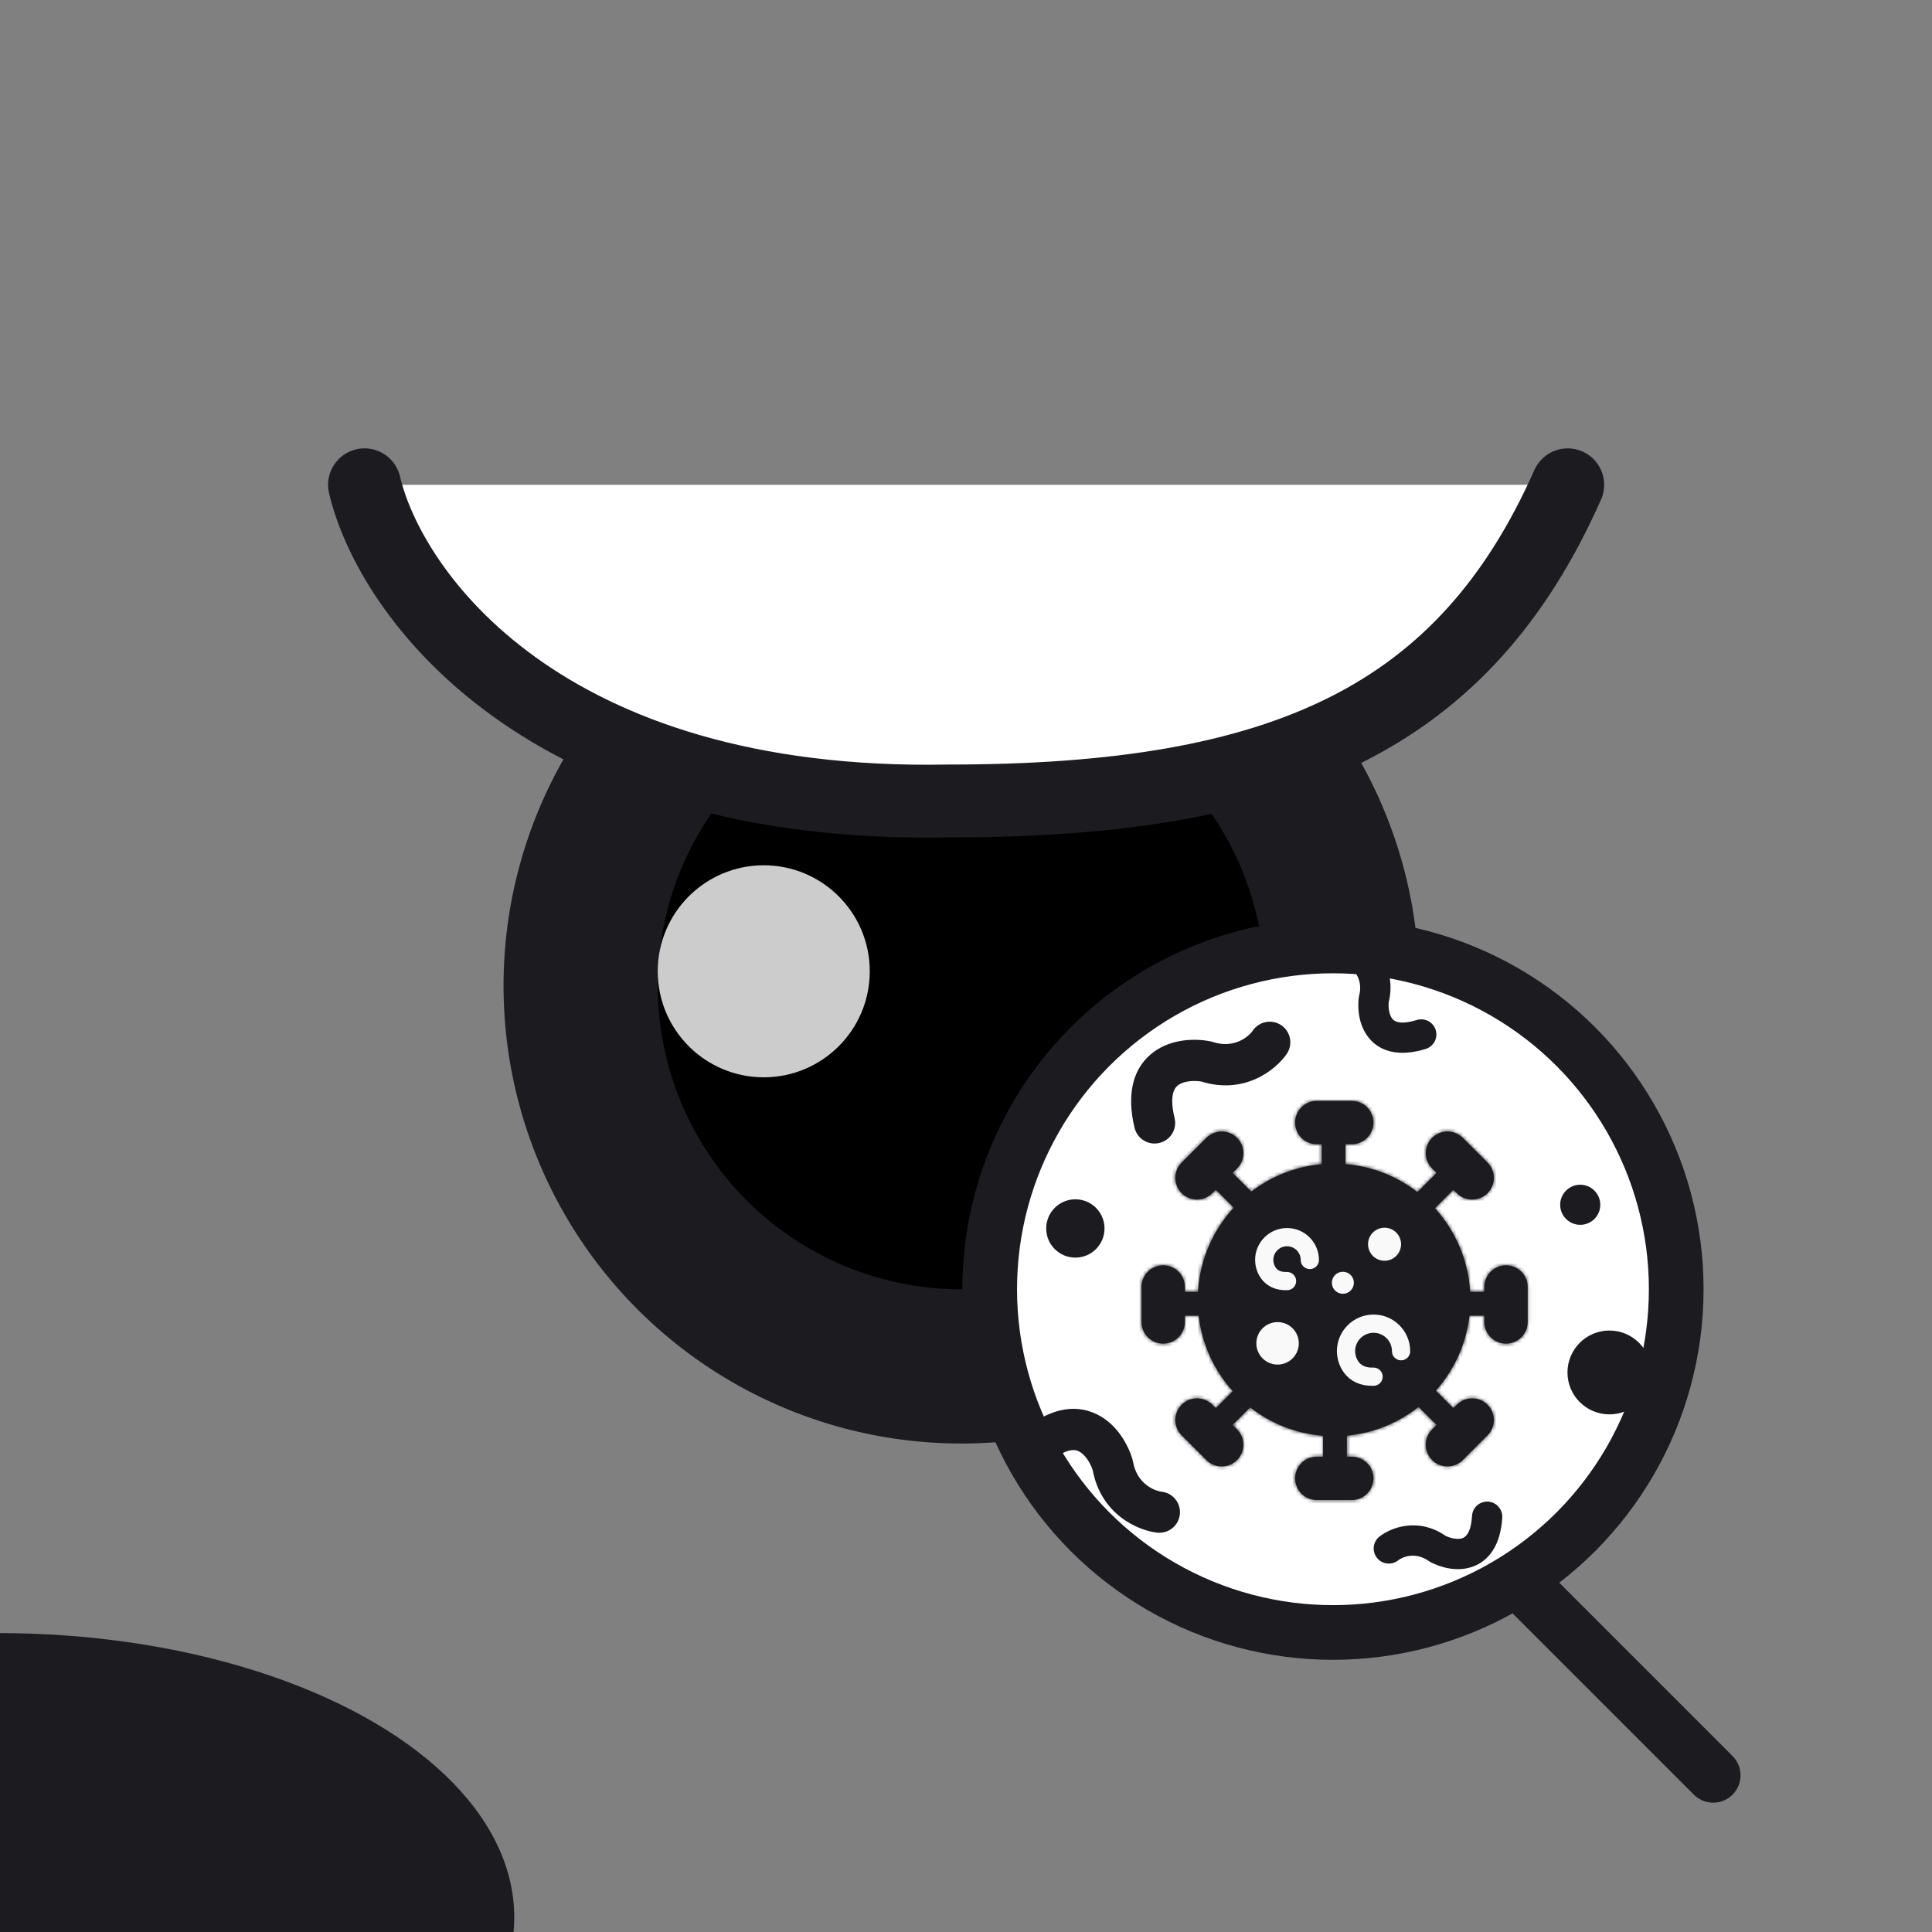 <svg width="530" height="530" viewBox="0 0 530 530" fill="none" xmlns="http://www.w3.org/2000/svg">
<rect x="0" y="0" width="530" height="530" fill="#808080" stroke="none"/>
<g clip-path="url(#clip0_226_9667)">
<circle cx="263.718" cy="270.418" r="125.583" fill="#1C1B1F"/>
<circle cx="263.718" cy="270.419" r="83.282" fill="black"/>
<circle opacity="0.8" cx="209.519" cy="266.452" r="29.082" fill="white"/>
<path d="M260.43 219.73C148.918 221.926 107.013 162.825 100 133H430.064C401.792 196.675 352.479 219.73 260.43 219.73Z" fill="white"/>
<path d="M100 133C107.013 162.825 148.918 221.926 260.43 219.73C352.479 219.73 401.792 196.675 430.064 133" stroke="#1C1B1F" stroke-width="20" stroke-linecap="round"/>
<ellipse cx="-0.375" cy="525.941" rx="141.448" ry="77.941" fill="#1C1B1F"/>
<path d="M469.975 487.022L417.161 434.208" stroke="#1C1B1F" stroke-width="15" stroke-linecap="round"/>
<circle cx="365.667" cy="353.667" r="94.167" fill="white" stroke="#1C1B1F" stroke-width="15"/>
<mask id="path-9-inside-1_226_9667" fill="white">
<path fill-rule="evenodd" clip-rule="evenodd" d="M361.234 302C357.95 302 355.288 304.662 355.288 307.946C355.288 311.229 357.95 313.891 361.234 313.891H362.577V319.366C355.348 320.016 348.713 322.724 343.26 326.899C343.225 326.861 343.19 326.823 343.153 326.786L338.135 321.768L339.355 320.548C341.677 318.226 341.677 314.462 339.355 312.14C337.034 309.818 333.269 309.818 330.947 312.14L324.166 318.921C321.844 321.243 321.844 325.007 324.166 327.329C326.488 329.651 330.253 329.651 332.575 327.329L333.524 326.379L338.444 331.299C332.784 337.452 329.161 345.508 328.643 354.398H325.038V353.056C325.038 349.772 322.376 347.11 319.092 347.11C315.808 347.11 313.146 349.772 313.146 353.056L313.146 362.645C313.146 365.929 315.808 368.591 319.092 368.591C322.376 368.591 325.038 365.929 325.038 362.645V360.919H328.824C329.734 368.841 333.119 376.01 338.187 381.633L333.524 386.296L332.575 385.347C330.253 383.026 326.488 383.025 324.166 385.347C321.844 387.669 321.844 391.434 324.166 393.756L330.947 400.537C333.269 402.858 337.034 402.858 339.355 400.537C341.677 398.215 341.677 394.45 339.355 392.128L338.135 390.907L342.959 386.083C348.563 390.464 355.449 393.283 362.96 393.881L362.96 399.607H361.234C357.95 399.607 355.288 402.269 355.288 405.553C355.288 408.836 357.95 411.498 361.234 411.498H370.824C374.107 411.498 376.769 408.836 376.769 405.553C376.769 402.269 374.107 399.607 370.824 399.607H369.481V393.838C376.87 393.151 383.636 390.313 389.146 385.956L394.096 390.907L392.875 392.127C390.554 394.449 390.554 398.213 392.875 400.535C395.197 402.857 398.962 402.857 401.284 400.535L408.065 393.754C410.387 391.432 410.387 387.668 408.065 385.346C405.743 383.024 401.978 383.024 399.656 385.346L398.707 386.296L393.893 381.482C398.885 375.882 402.218 368.771 403.12 360.92H407.193V362.647C407.193 365.93 409.855 368.592 413.139 368.592C416.423 368.592 419.084 365.93 419.084 362.647V353.057C419.084 349.773 416.423 347.111 413.139 347.111C409.855 347.111 407.193 349.773 407.193 353.057V354.399H403.301C402.788 345.581 399.218 337.583 393.637 331.448L393.659 331.426L393.689 331.397L398.707 326.379L399.656 327.329C401.978 329.65 405.743 329.65 408.065 327.329C410.387 325.007 410.387 321.242 408.065 318.92L401.284 312.139C398.962 309.817 395.197 309.817 392.875 312.139C390.554 314.461 390.554 318.226 392.875 320.548L394.096 321.768L389.078 326.786C388.999 326.865 388.925 326.947 388.856 327.031C383.304 322.729 376.507 319.956 369.098 319.342V313.891H370.823C374.107 313.891 376.769 311.229 376.769 307.946C376.769 304.662 374.107 302 370.823 302H361.234Z"/>
</mask>
<path fill-rule="evenodd" clip-rule="evenodd" d="M361.234 302C357.95 302 355.288 304.662 355.288 307.946C355.288 311.229 357.95 313.891 361.234 313.891H362.577V319.366C355.348 320.016 348.713 322.724 343.26 326.899C343.225 326.861 343.19 326.823 343.153 326.786L338.135 321.768L339.355 320.548C341.677 318.226 341.677 314.462 339.355 312.14C337.034 309.818 333.269 309.818 330.947 312.14L324.166 318.921C321.844 321.243 321.844 325.007 324.166 327.329C326.488 329.651 330.253 329.651 332.575 327.329L333.524 326.379L338.444 331.299C332.784 337.452 329.161 345.508 328.643 354.398H325.038V353.056C325.038 349.772 322.376 347.11 319.092 347.11C315.808 347.11 313.146 349.772 313.146 353.056L313.146 362.645C313.146 365.929 315.808 368.591 319.092 368.591C322.376 368.591 325.038 365.929 325.038 362.645V360.919H328.824C329.734 368.841 333.119 376.01 338.187 381.633L333.524 386.296L332.575 385.347C330.253 383.026 326.488 383.025 324.166 385.347C321.844 387.669 321.844 391.434 324.166 393.756L330.947 400.537C333.269 402.858 337.034 402.858 339.355 400.537C341.677 398.215 341.677 394.45 339.355 392.128L338.135 390.907L342.959 386.083C348.563 390.464 355.449 393.283 362.96 393.881L362.96 399.607H361.234C357.95 399.607 355.288 402.269 355.288 405.553C355.288 408.836 357.95 411.498 361.234 411.498H370.824C374.107 411.498 376.769 408.836 376.769 405.553C376.769 402.269 374.107 399.607 370.824 399.607H369.481V393.838C376.87 393.151 383.636 390.313 389.146 385.956L394.096 390.907L392.875 392.127C390.554 394.449 390.554 398.213 392.875 400.535C395.197 402.857 398.962 402.857 401.284 400.535L408.065 393.754C410.387 391.432 410.387 387.668 408.065 385.346C405.743 383.024 401.978 383.024 399.656 385.346L398.707 386.296L393.893 381.482C398.885 375.882 402.218 368.771 403.12 360.92H407.193V362.647C407.193 365.93 409.855 368.592 413.139 368.592C416.423 368.592 419.084 365.93 419.084 362.647V353.057C419.084 349.773 416.423 347.111 413.139 347.111C409.855 347.111 407.193 349.773 407.193 353.057V354.399H403.301C402.788 345.581 399.218 337.583 393.637 331.448L393.659 331.426L393.689 331.397L398.707 326.379L399.656 327.329C401.978 329.65 405.743 329.65 408.065 327.329C410.387 325.007 410.387 321.242 408.065 318.92L401.284 312.139C398.962 309.817 395.197 309.817 392.875 312.139C390.554 314.461 390.554 318.226 392.875 320.548L394.096 321.768L389.078 326.786C388.999 326.865 388.925 326.947 388.856 327.031C383.304 322.729 376.507 319.956 369.098 319.342V313.891H370.823C374.107 313.891 376.769 311.229 376.769 307.946C376.769 304.662 374.107 302 370.823 302H361.234Z" fill="#1C1B1F"/>
<path d="M362.577 313.891H377.577V298.891H362.577V313.891ZM362.577 319.366L363.921 334.305L377.577 333.076V319.366H362.577ZM343.26 326.899L332.168 336.996L341.441 347.183L352.379 338.809L343.26 326.899ZM343.153 326.786L332.546 337.393L332.546 337.393L343.153 326.786ZM338.135 321.768L327.528 311.162L316.922 321.768L327.528 332.375L338.135 321.768ZM339.355 320.548L349.962 331.155L349.962 331.155L339.355 320.548ZM330.947 312.14L341.554 322.746L330.947 312.14ZM324.166 318.921L313.56 308.314L313.56 308.314L324.166 318.921ZM333.524 326.379L344.131 315.773L333.524 305.166L322.917 315.773L333.524 326.379ZM338.444 331.299L349.484 341.454L359.223 330.866L349.05 320.693L338.444 331.299ZM328.643 354.398V369.398H342.794L343.617 355.27L328.643 354.398ZM325.038 354.398H310.038V369.398H325.038V354.398ZM313.146 353.056H328.146H313.146ZM313.146 362.645H298.146H313.146ZM325.038 360.919V345.919H310.038V360.919H325.038ZM328.824 360.919L343.726 359.208L342.201 345.919H328.824V360.919ZM338.187 381.633L348.794 392.24L358.864 382.17L349.329 371.591L338.187 381.633ZM333.524 386.296L322.917 396.903L333.524 407.51L344.13 396.903L333.524 386.296ZM324.166 393.756L313.56 404.362L313.56 404.362L324.166 393.756ZM330.947 400.537L341.554 389.93H341.554L330.947 400.537ZM338.135 390.907L327.528 380.301L316.921 390.907L327.528 401.514L338.135 390.907ZM342.959 386.083L352.198 374.266L341.74 366.089L332.353 375.476L342.959 386.083ZM362.96 393.881L377.96 393.881L377.96 380.029L364.152 378.929L362.96 393.881ZM362.96 399.607V414.607H377.96L377.96 399.607L362.96 399.607ZM355.288 405.553L340.288 405.553V405.553H355.288ZM376.769 405.553L361.769 405.553V405.553H376.769ZM369.481 399.607H354.481V414.607H369.481V399.607ZM369.481 393.838L368.091 378.903L354.481 380.169V393.838H369.481ZM389.146 385.956L399.752 375.35L390.313 365.911L379.842 374.19L389.146 385.956ZM394.096 390.907L404.702 401.513L415.309 390.907L404.702 380.3L394.096 390.907ZM399.656 385.346L410.263 395.953L410.263 395.953L399.656 385.346ZM398.707 386.296L388.1 396.902L398.707 407.509L409.313 396.902L398.707 386.296ZM393.893 381.482L382.696 371.5L373.27 382.072L383.286 392.088L393.893 381.482ZM403.12 360.92V345.92H389.744L388.217 359.209L403.12 360.92ZM407.193 360.92H422.193V345.92H407.193V360.92ZM407.193 354.399V369.399H422.193V354.399H407.193ZM403.301 354.399L388.327 355.271L389.15 369.399H403.301V354.399ZM393.637 331.448L383.217 320.657L372.741 330.773L382.542 341.544L393.637 331.448ZM393.659 331.426L404.078 342.217L404.139 342.159L404.199 342.099L393.659 331.426ZM393.689 331.397L404.229 342.07L404.262 342.037L404.296 342.003L393.689 331.397ZM398.707 326.379L409.314 315.772L398.707 305.166L388.1 315.772L398.707 326.379ZM399.656 327.329L410.263 316.722L410.263 316.722L399.656 327.329ZM408.065 318.92L418.671 308.314L418.671 308.314L408.065 318.92ZM401.284 312.139L390.677 322.746V322.746L401.284 312.139ZM394.096 321.768L404.703 332.375L415.309 321.768L404.703 311.161L394.096 321.768ZM389.078 326.786L378.472 316.179L378.471 316.179L389.078 326.786ZM388.856 327.031L379.668 338.888L391.223 347.842L400.472 336.522L388.856 327.031ZM369.098 319.342H354.098V333.152L367.861 334.291L369.098 319.342ZM369.098 313.891V298.891H354.098V313.891H369.098ZM370.288 307.946C370.288 312.946 366.234 317 361.234 317V287C349.666 287 340.288 296.378 340.288 307.946H370.288ZM361.234 298.891C366.234 298.891 370.288 302.945 370.288 307.946H340.288C340.288 319.514 349.666 328.891 361.234 328.891V298.891ZM362.577 298.891H361.234V328.891H362.577V298.891ZM377.577 319.366V313.891H347.577V319.366H377.577ZM352.379 338.809C355.65 336.305 359.606 334.694 363.921 334.305L361.232 304.426C351.09 305.339 341.776 309.143 334.141 314.989L352.379 338.809ZM332.546 337.393C332.417 337.263 332.291 337.131 332.168 336.996L354.352 316.801C354.16 316.59 353.962 316.383 353.759 316.18L332.546 337.393ZM327.528 332.375L332.546 337.393L353.759 316.18L348.742 311.162L327.528 332.375ZM328.749 309.941L327.528 311.162L348.742 332.375L349.962 331.155L328.749 309.941ZM328.749 322.746C325.213 319.21 325.213 313.477 328.749 309.941L349.962 331.155C358.142 322.975 358.142 309.713 349.962 301.533L328.749 322.746ZM341.554 322.746C338.018 326.282 332.285 326.282 328.749 322.746L349.962 301.533C341.782 293.353 328.52 293.353 320.341 301.533L341.554 322.746ZM334.773 329.527L341.554 322.746L320.341 301.533L313.56 308.314L334.773 329.527ZM334.773 316.722C338.309 320.258 338.309 325.991 334.773 329.527L313.56 308.314C305.38 316.494 305.38 329.756 313.56 337.936L334.773 316.722ZM321.968 316.722C325.504 313.186 331.237 313.186 334.773 316.722L313.56 337.936C321.739 346.115 335.001 346.115 343.181 337.936L321.968 316.722ZM322.917 315.773L321.968 316.722L343.181 337.936L344.131 336.986L322.917 315.773ZM349.05 320.693L344.131 315.773L322.917 336.986L327.837 341.906L349.05 320.693ZM343.617 355.27C343.927 349.961 346.081 345.153 349.484 341.454L327.404 321.144C319.487 329.752 314.395 341.056 313.668 353.525L343.617 355.27ZM325.038 369.398H328.643V339.398H325.038V369.398ZM310.038 353.056V354.398H340.038V353.056H310.038ZM319.092 362.11C314.091 362.11 310.038 358.056 310.038 353.056H340.038C340.038 341.488 330.66 332.11 319.092 332.11V362.11ZM328.146 353.056C328.146 358.056 324.093 362.11 319.092 362.11V332.11C307.524 332.11 298.146 341.488 298.146 353.056H328.146ZM328.146 362.645V353.056H298.146V362.645H328.146ZM319.092 353.591C324.093 353.591 328.146 357.645 328.146 362.645H298.146C298.146 374.213 307.524 383.591 319.092 383.591V353.591ZM310.038 362.645C310.038 357.645 314.091 353.591 319.092 353.591V383.591C330.66 383.591 340.038 374.213 340.038 362.645H310.038ZM310.038 360.919V362.645H340.038V360.919H310.038ZM328.824 345.919H325.038V375.919H328.824V345.919ZM349.329 371.591C346.282 368.209 344.268 363.928 343.726 359.208L313.922 362.63C315.199 373.754 319.957 383.811 327.045 391.675L349.329 371.591ZM344.13 396.903L348.794 392.24L327.58 371.026L322.917 375.69L344.13 396.903ZM321.968 395.954L322.917 396.903L344.13 375.69L343.181 374.741L321.968 395.954ZM334.773 395.954C331.237 399.49 325.504 399.49 321.968 395.954L343.181 374.741C335.001 366.561 321.739 366.561 313.56 374.741L334.773 395.954ZM334.773 383.149C338.309 386.685 338.309 392.418 334.773 395.954L313.56 374.741C305.38 382.921 305.38 396.183 313.56 404.362L334.773 383.149ZM341.554 389.93L334.773 383.149L313.56 404.362L320.341 411.143L341.554 389.93ZM328.749 389.93C332.285 386.394 338.018 386.394 341.554 389.93L320.341 411.143C328.52 419.323 341.782 419.323 349.962 411.143L328.749 389.93ZM328.749 402.735C325.213 399.199 325.213 393.466 328.749 389.93L349.962 411.143C358.142 402.963 358.142 389.701 349.962 381.522L328.749 402.735ZM327.528 401.514L328.749 402.735L349.962 381.522L348.741 380.301L327.528 401.514ZM332.353 375.476L327.528 380.301L348.741 401.514L353.566 396.689L332.353 375.476ZM364.152 378.929C359.666 378.571 355.56 376.894 352.198 374.266L333.72 397.9C341.566 404.034 351.232 407.994 361.768 408.834L364.152 378.929ZM377.96 399.607V393.881L347.96 393.881L347.96 399.607L377.96 399.607ZM361.234 414.607H362.96V384.607H361.234V414.607ZM370.288 405.553C370.288 410.553 366.235 414.607 361.234 414.607V384.607C349.666 384.607 340.288 393.985 340.288 405.553L370.288 405.553ZM361.234 396.498C366.235 396.498 370.288 400.552 370.288 405.553H340.288C340.288 417.121 349.666 426.498 361.234 426.498V396.498ZM370.824 396.498H361.234V426.498H370.824V396.498ZM361.769 405.553C361.769 400.552 365.823 396.498 370.824 396.498V426.498C382.392 426.498 391.769 417.121 391.769 405.553H361.769ZM370.824 414.607C365.823 414.607 361.769 410.553 361.769 405.553L391.769 405.553C391.769 393.985 382.392 384.607 370.824 384.607V414.607ZM369.481 414.607H370.824V384.607H369.481V414.607ZM354.481 393.838V399.607H384.481V393.838H354.481ZM379.842 374.19C376.536 376.804 372.501 378.492 368.091 378.903L370.871 408.774C381.24 407.809 390.736 403.821 398.449 397.723L379.842 374.19ZM404.702 380.3L399.752 375.35L378.539 396.563L383.489 401.513L404.702 380.3ZM403.482 402.733L404.702 401.513L383.489 380.3L382.269 381.52L403.482 402.733ZM403.482 389.929C407.018 393.465 407.018 399.198 403.482 402.733L382.269 381.52C374.089 389.7 374.089 402.962 382.269 411.142L403.482 389.929ZM390.677 389.929C394.213 386.393 399.946 386.393 403.482 389.929L382.269 411.142C390.449 419.322 403.711 419.322 411.89 411.142L390.677 389.929ZM397.458 383.148L390.677 389.929L411.89 411.142L418.671 404.361L397.458 383.148ZM397.458 395.953C393.922 392.417 393.922 386.684 397.458 383.148L418.671 404.361C426.851 396.181 426.851 382.919 418.671 374.739L397.458 395.953ZM410.263 395.953C406.727 399.489 400.994 399.489 397.458 395.953L418.671 374.739C410.492 366.56 397.23 366.56 389.05 374.739L410.263 395.953ZM409.313 396.902L410.263 395.953L389.05 374.739L388.1 375.689L409.313 396.902ZM383.286 392.088L388.1 396.902L409.313 375.689L404.499 370.875L383.286 392.088ZM388.217 359.209C387.68 363.886 385.698 368.133 382.696 371.5L405.089 391.464C412.072 383.631 416.756 373.655 418.022 362.631L388.217 359.209ZM407.193 345.92H403.12V375.92H407.193V345.92ZM422.193 362.647V360.92H392.193V362.647H422.193ZM413.139 353.592C418.139 353.592 422.193 357.646 422.193 362.647H392.193C392.193 374.215 401.571 383.592 413.139 383.592V353.592ZM404.084 362.647C404.084 357.646 408.138 353.592 413.139 353.592V383.592C424.707 383.592 434.084 374.215 434.084 362.647H404.084ZM404.084 353.057V362.647H434.084V353.057H404.084ZM413.139 362.111C408.138 362.111 404.084 358.058 404.084 353.057H434.084C434.084 341.489 424.707 332.111 413.139 332.111V362.111ZM422.193 353.057C422.193 358.058 418.14 362.111 413.139 362.111V332.111C401.571 332.111 392.193 341.489 392.193 353.057H422.193ZM422.193 354.399V353.057H392.193V354.399H422.193ZM403.301 369.399H407.193V339.399H403.301V369.399ZM382.542 341.544C385.897 345.231 388.02 350.004 388.327 355.271L418.276 353.527C417.556 341.157 412.539 329.934 404.731 321.353L382.542 341.544ZM383.24 320.636L383.217 320.657L404.056 342.239L404.078 342.217L383.24 320.636ZM383.149 320.724L383.119 320.753L404.199 342.099L404.229 342.07L383.149 320.724ZM388.1 315.772L383.083 320.79L404.296 342.003L409.314 336.986L388.1 315.772ZM410.263 316.722L409.314 315.772L388.1 336.986L389.05 337.935L410.263 316.722ZM397.458 316.722C400.994 313.186 406.727 313.186 410.263 316.722L389.05 337.935C397.23 346.115 410.492 346.115 418.671 337.935L397.458 316.722ZM397.458 329.527C393.922 325.991 393.922 320.258 397.458 316.722L418.671 337.935C426.851 329.755 426.851 316.493 418.671 308.314L397.458 329.527ZM390.677 322.746L397.458 329.527L418.671 308.314L411.89 301.533L390.677 322.746ZM403.482 322.746C399.946 326.282 394.213 326.282 390.677 322.746L411.89 301.533C403.711 293.353 390.449 293.353 382.269 301.533L403.482 322.746ZM403.482 309.941C407.018 313.477 407.018 319.21 403.482 322.746L382.269 301.533C374.089 309.712 374.089 322.974 382.269 331.154L403.482 309.941ZM404.703 311.161L403.482 309.941L382.269 331.154L383.489 332.375L404.703 311.161ZM399.685 337.392L404.703 332.375L383.489 311.161L378.472 316.179L399.685 337.392ZM400.472 336.522C400.224 336.825 399.961 337.116 399.685 337.392L378.471 316.179C378.037 316.614 377.626 317.068 377.24 317.541L400.472 336.522ZM367.861 334.291C372.285 334.658 376.338 336.308 379.668 338.888L398.044 315.174C390.27 309.15 380.729 305.254 370.335 304.394L367.861 334.291ZM354.098 313.891V319.342H384.098V313.891H354.098ZM370.823 298.891H369.098V328.891H370.823V298.891ZM361.769 307.946C361.769 302.945 365.823 298.891 370.823 298.891V328.891C382.391 328.891 391.769 319.513 391.769 307.946H361.769ZM370.823 317C365.823 317 361.769 312.946 361.769 307.946H391.769C391.769 296.378 382.391 287 370.823 287V317ZM361.234 317H370.823V287H361.234V317Z" fill="#1C1B1F" mask="url(#path-9-inside-1_226_9667)"/>
<path d="M353.065 351.9C356.521 351.9 359.322 349.098 359.322 345.642C359.322 342.186 356.521 339.385 353.065 339.385C349.609 339.385 346.807 342.186 346.807 345.642C346.807 349.098 349.609 351.9 353.065 351.9Z" fill="#1C1B1F"/>
<path d="M359.322 345.642C359.322 342.186 356.521 339.385 353.065 339.385C349.609 339.385 346.807 342.186 346.807 345.642C346.807 347.651 348.059 351.622 353.065 351.436" stroke="#F9F9F9" stroke-width="5" stroke-linecap="round"/>
<path d="M376.8 378.223C380.971 378.223 384.352 374.842 384.352 370.671C384.352 366.5 380.971 363.119 376.8 363.119C372.629 363.119 369.248 366.5 369.248 370.671C369.248 374.842 372.629 378.223 376.8 378.223Z" fill="#1C1B1F"/>
<path d="M384.352 370.671C384.352 366.5 380.971 363.119 376.8 363.119C372.629 363.119 369.248 366.5 369.248 370.671C369.248 373.095 370.758 377.887 376.8 377.663" stroke="#F9F9F9" stroke-width="5" stroke-linecap="round"/>
<path d="M379.821 345.858C382.323 345.858 384.352 343.829 384.352 341.327C384.352 338.824 382.323 336.795 379.821 336.795C377.318 336.795 375.29 338.824 375.29 341.327C375.29 343.829 377.318 345.858 379.821 345.858Z" fill="#F9F9F9"/>
<path d="M350.475 374.339C353.692 374.339 356.301 371.731 356.301 368.513C356.301 365.296 353.692 362.688 350.475 362.688C347.257 362.688 344.649 365.296 344.649 368.513C344.649 371.731 347.257 374.339 350.475 374.339Z" fill="#F9F9F9"/>
<path d="M368.385 354.92C370.053 354.92 371.405 353.567 371.405 351.899C371.405 350.23 370.053 348.878 368.385 348.878C366.716 348.878 365.364 350.23 365.364 351.899C365.364 353.567 366.716 354.92 368.385 354.92Z" fill="#F9F9F9"/>
<path fill-rule="evenodd" clip-rule="evenodd" d="M375.538 284.759C372.658 281.248 372.395 276.594 372.739 273.714C372.762 273.524 372.797 273.336 372.846 273.151C374.013 268.711 371.348 265.947 370.087 265.198C368.115 264.027 367.466 261.479 368.637 259.507C369.809 257.535 372.357 256.887 374.328 258.058C377.618 260.012 383.148 265.978 380.96 274.94C380.799 276.697 381.166 278.525 381.959 279.492C382.365 279.987 383.728 281.342 388.658 279.818C390.849 279.141 393.174 280.369 393.851 282.56C394.528 284.751 393.301 287.076 391.11 287.753C384.272 289.866 378.842 288.786 375.538 284.759Z" fill="#1C1B1F"/>
<path fill-rule="evenodd" clip-rule="evenodd" d="M403.806 429.845C399.503 431.299 395.056 429.9 392.484 428.559C392.314 428.471 392.151 428.371 391.996 428.261C388.254 425.599 384.726 427.116 383.58 428.03C381.788 429.46 379.175 429.167 377.744 427.374C376.314 425.582 376.608 422.969 378.4 421.539C381.392 419.152 388.926 416.088 396.537 421.303C398.123 422.074 399.964 422.377 401.148 421.977C401.754 421.772 403.504 420.977 403.821 415.826C403.962 413.537 405.932 411.796 408.221 411.937C410.51 412.078 412.251 414.048 412.11 416.337C411.67 423.481 408.74 428.178 403.806 429.845Z" fill="#1C1B1F"/>
<path fill-rule="evenodd" clip-rule="evenodd" d="M300.965 388.01C306.503 390.752 309.436 396.376 310.621 400.141C310.7 400.389 310.76 400.642 310.804 400.898C311.843 407.058 316.696 408.994 318.679 409.217C321.78 409.565 324.011 412.361 323.662 415.462C323.314 418.563 320.518 420.795 317.417 420.446C312.242 419.864 302.045 415.563 299.74 403.223C298.956 400.954 297.477 398.892 295.952 398.138C295.172 397.751 292.723 396.834 287.462 401.484C285.124 403.55 281.553 403.33 279.487 400.992C277.42 398.654 277.64 395.083 279.979 393.017C287.276 386.567 294.614 384.867 300.965 388.01Z" fill="#1C1B1F"/>
<path fill-rule="evenodd" clip-rule="evenodd" d="M316.625 288.488C321.638 284.874 327.981 284.911 331.863 285.624C332.119 285.67 332.371 285.735 332.618 285.817C338.549 287.778 342.529 284.393 343.653 282.745C345.411 280.167 348.926 279.502 351.504 281.26C354.082 283.017 354.747 286.532 352.989 289.111C350.056 293.413 341.485 300.416 329.5 296.683C327.128 296.316 324.614 296.659 323.234 297.654C322.527 298.163 320.571 299.899 322.222 306.724C322.955 309.757 321.091 312.81 318.058 313.543C315.025 314.277 311.972 312.413 311.238 309.38C308.949 299.914 310.877 292.632 316.625 288.488Z" fill="#1C1B1F"/>
<path d="M453 376.5C453 382.851 447.851 388 441.5 388C435.149 388 430 382.851 430 376.5C430 370.149 435.149 365 441.5 365C447.851 365 453 370.149 453 376.5Z" fill="#1C1B1F"/>
<path d="M303 337C303 341.418 299.418 345 295 345C290.582 345 287 341.418 287 337C287 332.582 290.582 329 295 329C299.418 329 303 332.582 303 337Z" fill="#1C1B1F"/>
<path d="M439 330.5C439 333.538 436.538 336 433.5 336C430.462 336 428 333.538 428 330.5C428 327.462 430.462 325 433.5 325C436.538 325 439 327.462 439 330.5Z" fill="#1C1B1F"/>
</g>
<defs>
<clipPath id="clip0_226_9667">
<rect width="530" height="530" fill="white"/>
</clipPath>
</defs>
</svg>
